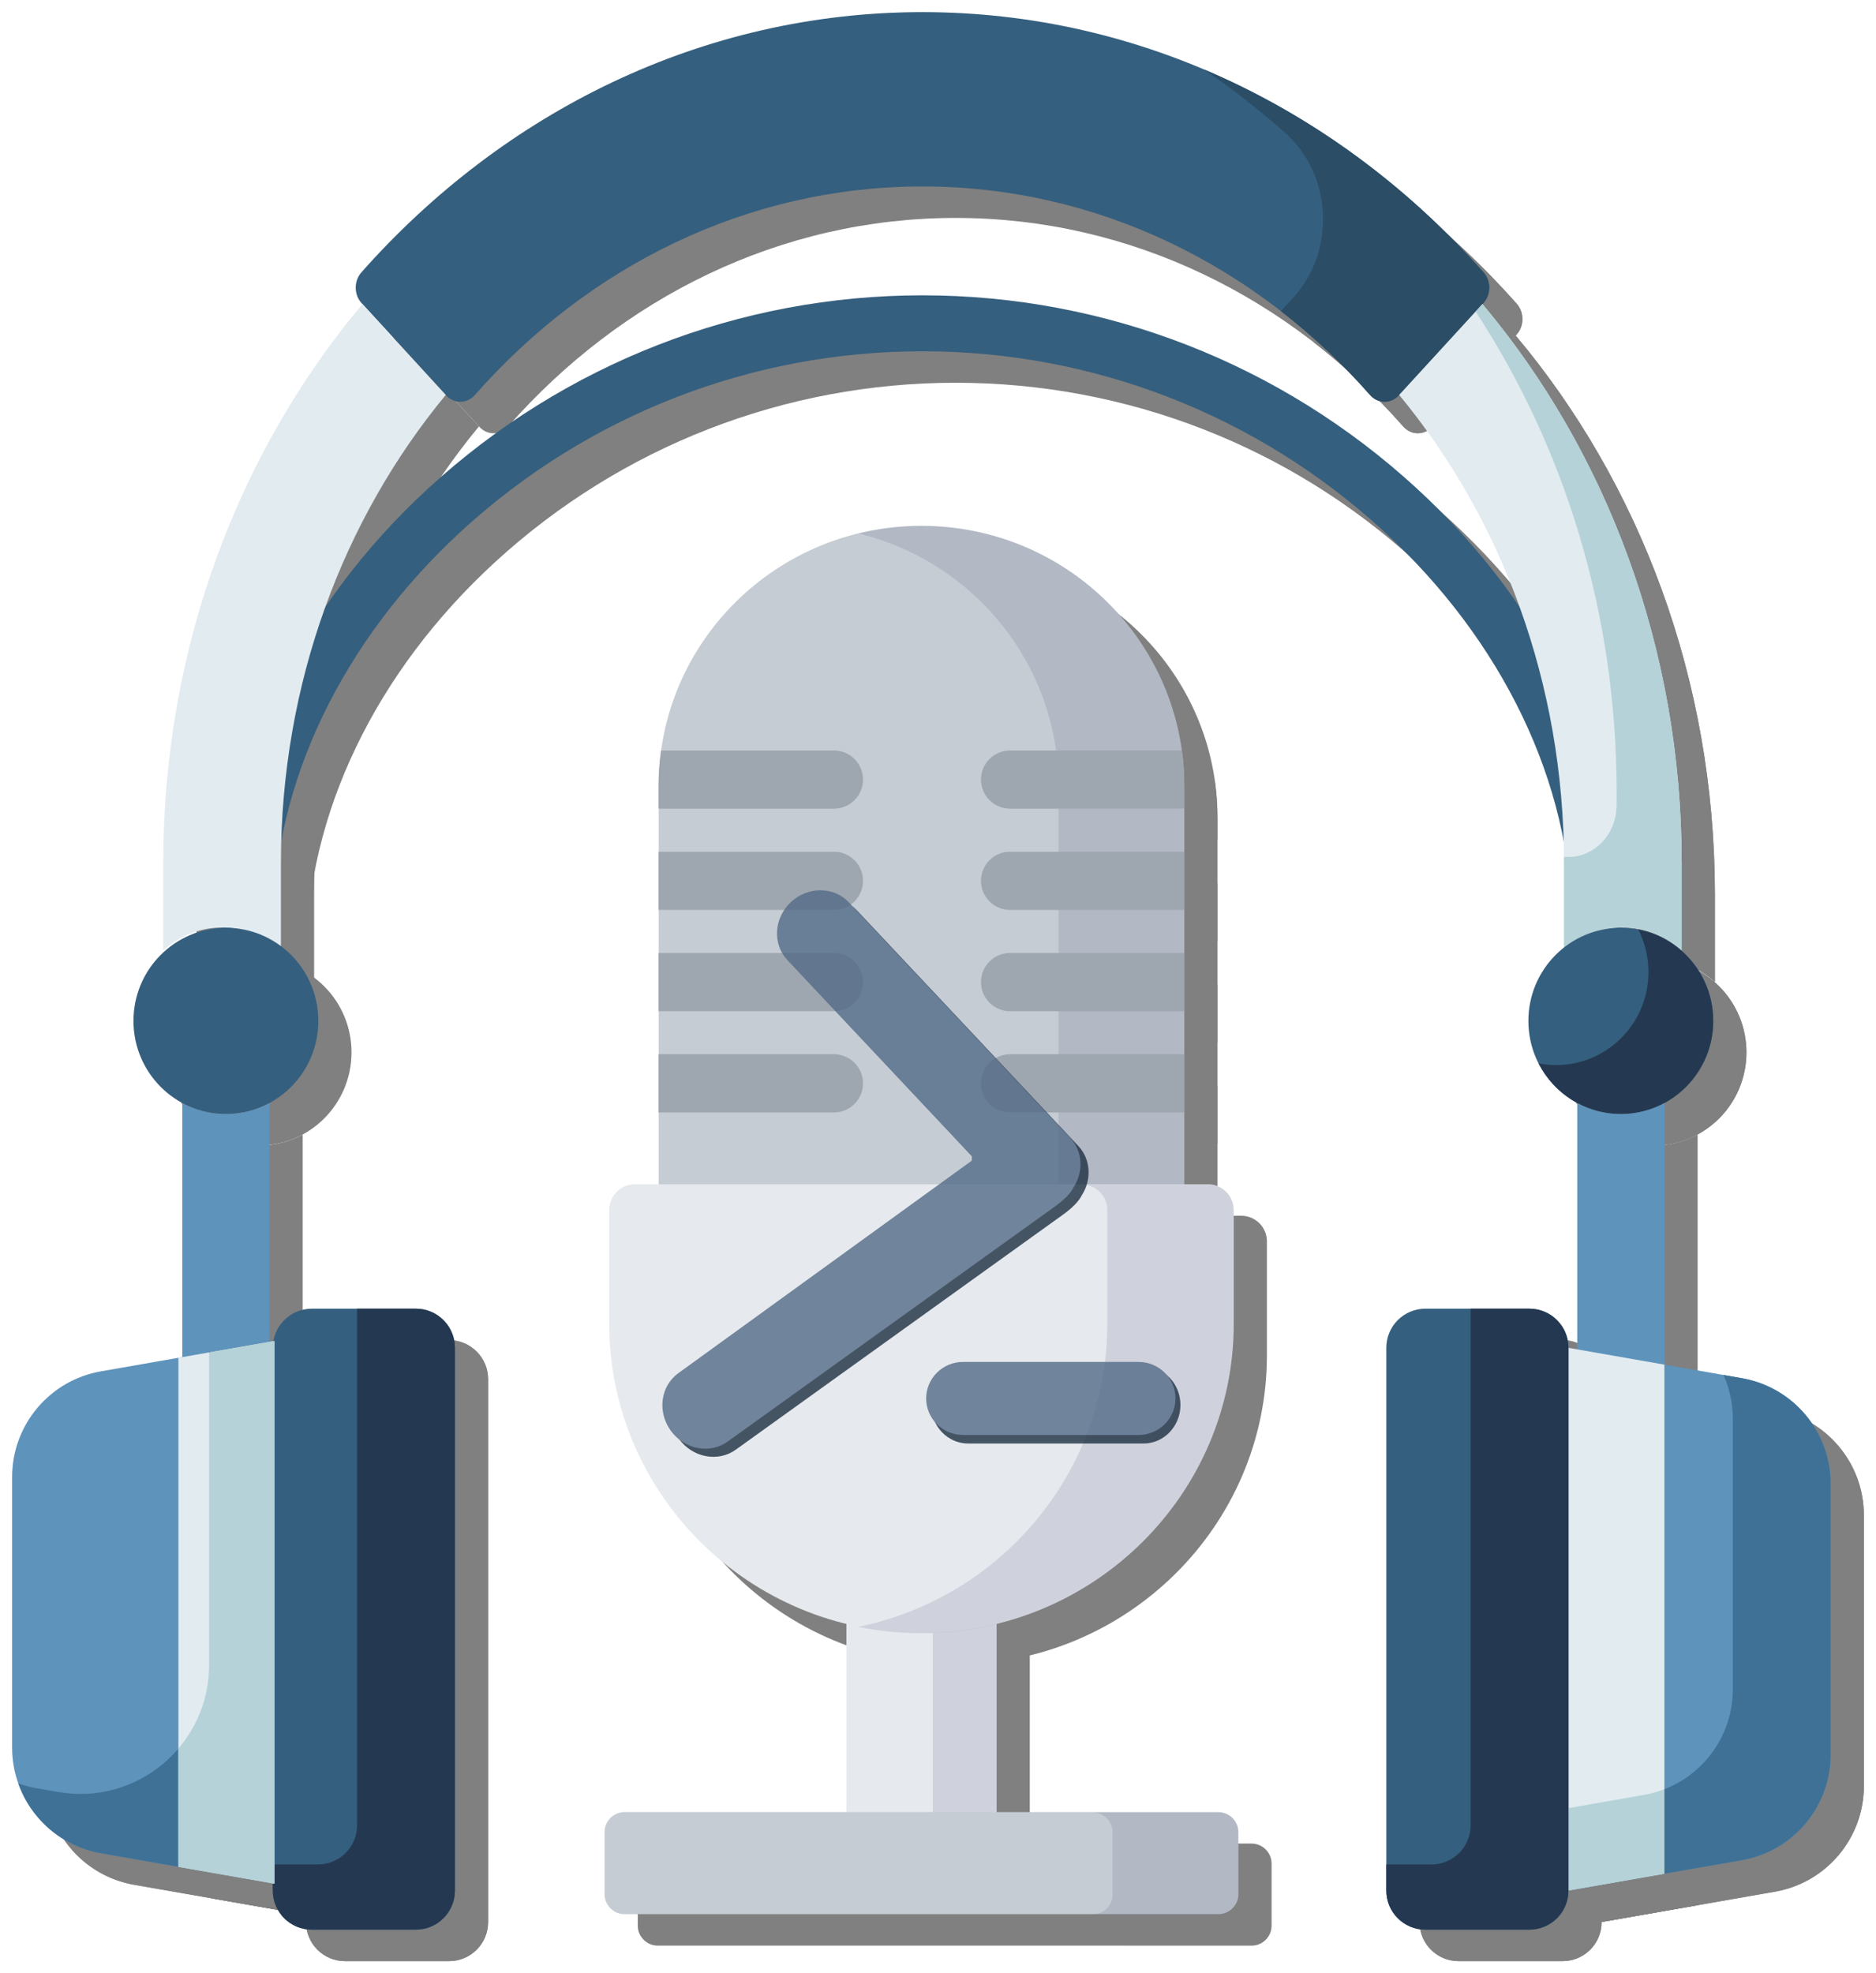<?xml version="1.0" encoding="UTF-8" standalone="no"?>
<svg
   xmlns:dc="http://purl.org/dc/elements/1.1/"
   xmlns:cc="http://creativecommons.org/ns#"
   xmlns:rdf="http://www.w3.org/1999/02/22-rdf-syntax-ns#"
   xmlns:svg="http://www.w3.org/2000/svg"
   xmlns="http://www.w3.org/2000/svg"
   xmlns:sodipodi="http://sodipodi.sourceforge.net/DTD/sodipodi-0.dtd"
   xmlns:inkscape="http://www.inkscape.org/namespaces/inkscape"
   height="1627.325pt"
   viewBox="-11 0 1547.268 1627.324"
   width="1547.269pt"
   version="1.1"
   id="svg54"
   sodipodi:docname="psp-final-logo-shadow.svg"
   inkscape:export-filename="C:\Dropbox\svg\powerscripting-podcast\psp-final-logo-shadow.png"
   inkscape:export-xdpi="96"
   inkscape:export-ydpi="96"
   inkscape:version="0.92.4 (5da689c313, 2019-01-14)">
  <defs
     id="defs58">
    <linearGradient
       id="SVGID_1_"
       gradientUnits="userSpaceOnUse"
       x1="95.267"
       y1="91.926"
       x2="26.7"
       y2="30.68"
       gradientTransform="matrix(0.5,0,0,0.5,-2.001,-9.5)">
      <stop
         offset="0"
         style="stop-color:#A9C8FF"
         id="stop3750" />
      <stop
         offset="1"
         style="stop-color:#C7E6FF"
         id="stop3752" />
    </linearGradient>
    <linearGradient
       y2="90.278"
       x2="93.585"
       y1="30.778"
       x1="26.585"
       gradientUnits="userSpaceOnUse"
       id="SVGID_2_">
      <stop
         id="stop3757"
         style="stop-color:#2D4664"
         offset="0" />
      <stop
         id="stop3759"
         style="stop-color:#29405B"
         offset="0.169" />
      <stop
         id="stop3761"
         style="stop-color:#1E2F43"
         offset="0.445" />
      <stop
         id="stop3763"
         style="stop-color:#0C131B"
         offset="0.79" />
      <stop
         id="stop3765"
         style="stop-color:#000000"
         offset="1" />
    </linearGradient>
  </defs>
  <sodipodi:namedview
     pagecolor="#ffffff"
     bordercolor="#666666"
     borderopacity="1"
     objecttolerance="10"
     gridtolerance="10"
     guidetolerance="10"
     inkscape:pageopacity="0"
     inkscape:pageshadow="2"
     inkscape:window-width="2162"
     inkscape:window-height="1334"
     id="namedview56"
     showgrid="false"
     fit-margin-top="10"
     fit-margin-left="10"
     fit-margin-right="10"
     fit-margin-bottom="10"
     inkscape:zoom="0.34570313"
     inkscape:cx="332.41938"
     inkscape:cy="1133.886"
     inkscape:window-x="222"
     inkscape:window-y="84"
     inkscape:window-maximized="0"
     inkscape:current-layer="svg54" />
  <g
     transform="translate(27.374,25.955)"
     id="g1198-2"
     style="fill:#808080">
    <g
       transform="matrix(-2.729,0,0,2.729,1696.326,38.495)"
       id="g1170-0"
       style="fill:#808080">
      <path
         style="fill:#808080;stroke-width:1.173"
         d="M 426.56,345.448 V 223.462 c 0,-43.447 -35.563,-78.667 -79.43,-78.667 -43.867,0 -79.43,35.221 -79.43,78.667 v 121.988 h 158.859 z"
         id="path2-8-1"
         inkscape:connector-curvature="0" />
      <g
         style="opacity:0.1;fill:#808080"
         id="g6-6"
         transform="matrix(1.173,0,0,1.173,88.034,-36.147)">
        <path
           style="fill:#808080"
           d="m 237.106,156.221 c -5.19,-1.262 -10.61,-1.945 -16.193,-1.945 -37.402,0 -67.724,30.03 -67.724,67.074 v 104.01 h 32.388 V 221.35 c 0,-31.515 21.95,-57.939 51.529,-65.129 z"
           id="path4-0-4"
           inkscape:connector-curvature="0" />
      </g>
      <rect
         x="324.433"
         y="458.148"
         style="fill:#808080;stroke-width:1.173"
         width="45.387"
         height="89.23"
         id="rect8-3" />
      <g
         style="opacity:0.1;fill:#808080"
         id="g12-3-9"
         transform="matrix(1.173,0,0,1.173,88.034,-36.147)">
        <rect
           x="201.56"
           y="421.45"
           style="fill:#808080"
           width="16.397"
           height="76.08"
           id="rect10-9" />
      </g>
      <path
         style="fill:#808080;stroke-width:1.173"
         d="m 436.863,533.499 c 3.323,0 6.041,2.717 6.041,6.04 v 18.769 c 0,3.321 -2.719,6.04 -6.041,6.04 H 257.397 c -3.323,0 -6.041,-2.719 -6.041,-6.04 v -18.769 c 0,-3.323 2.719,-6.04 6.041,-6.04 z"
         id="path14-4-8"
         inkscape:connector-curvature="0" />
      <g
         style="opacity:0.1;fill:#808080"
         id="g18-3-6"
         transform="matrix(1.173,0,0,1.173,88.034,-36.147)">
        <path
           style="fill:#808080"
           d="m 171.634,506.85 v -16.003 c 0,-2.833 2.318,-5.15 5.151,-5.15 h -32.381 c -2.833,0 -5.151,2.317 -5.151,5.15 v 16.003 c 0,2.832 2.318,5.15 5.151,5.15 h 32.381 c -2.833,0 -5.151,-2.318 -5.151,-5.15 z"
           id="path16-1-4"
           inkscape:connector-curvature="0" />
      </g>
      <g
         id="g36-2-9"
         transform="matrix(1.173,0,0,1.173,88.034,-36.147)"
         style="fill:#808080">
        <path
           style="fill:#808080"
           d="m 153.189,279.301 h 44.866 c 4.142,0 7.5,-3.357 7.5,-7.5 0,-4.143 -3.358,-7.5 -7.5,-7.5 h -44.866 z"
           id="path20-6-6"
           inkscape:connector-curvature="0" />
        <path
           style="fill:#808080"
           d="m 153.189,253.214 h 44.866 c 4.142,0 7.5,-3.357 7.5,-7.5 0,-4.143 -3.358,-7.5 -7.5,-7.5 h -44.866 z"
           id="path22-5-8"
           inkscape:connector-curvature="0" />
        <path
           style="fill:#808080"
           d="m 198.055,227.128 c 4.142,0 7.5,-3.357 7.5,-7.5 0,-4.143 -3.358,-7.5 -7.5,-7.5 h -44.213 c -0.419,3.017 -0.653,6.091 -0.653,9.222 v 5.778 z"
           id="path24-6-0"
           inkscape:connector-curvature="0" />
        <path
           style="fill:#808080"
           d="m 235.945,219.628 c 0,4.143 3.358,7.5 7.5,7.5 h 45.191 v -5.778 c 0,-3.131 -0.234,-6.205 -0.653,-9.222 h -44.538 c -4.142,0 -7.5,3.357 -7.5,7.5 z"
           id="path26-7-5"
           inkscape:connector-curvature="0" />
        <path
           style="fill:#808080"
           d="m 288.637,238.214 h -45.191 c -4.142,0 -7.5,3.357 -7.5,7.5 0,4.143 3.358,7.5 7.5,7.5 h 45.191 z"
           id="path28-1-6"
           inkscape:connector-curvature="0" />
        <path
           style="fill:#808080"
           d="m 288.637,264.301 h -45.191 c -4.142,0 -7.5,3.357 -7.5,7.5 0,4.143 3.358,7.5 7.5,7.5 h 45.191 z"
           id="path30-4-5"
           inkscape:connector-curvature="0" />
        <path
           style="fill:#808080"
           d="m 288.637,290.388 h -45.191 c -4.142,0 -7.5,3.357 -7.5,7.5 0,4.143 3.358,7.5 7.5,7.5 h 45.191 z"
           id="path32-6-9"
           inkscape:connector-curvature="0" />
        <path
           style="fill:#808080"
           d="m 153.189,305.388 h 44.866 c 4.142,0 7.5,-3.357 7.5,-7.5 0,-4.143 -3.358,-7.5 -7.5,-7.5 h -44.866 z"
           id="path34-1-5"
           inkscape:connector-curvature="0" />
      </g>
      <path
         style="fill:#808080;stroke-width:1.173"
         d="m 347.131,479.38 c -52.032,0 -94.365,-41.926 -94.365,-93.459 v -34.435 c 0,-4.26 3.487,-7.711 7.788,-7.711 h 173.153 c 4.301,0 7.789,3.452 7.789,7.711 v 34.435 c 0,51.534 -42.333,93.459 -94.365,93.459 z"
         id="path38-8-1"
         inkscape:connector-curvature="0" />
      <g
         style="opacity:0.1;fill:#808080"
         id="g44-4"
         transform="matrix(1.173,0,0,1.173,88.034,-36.147)">
        <path
           style="fill:#808080"
           d="m 173.008,359.867 v -29.36 c 0,-3.632 2.973,-6.575 6.64,-6.575 h -32.552 c -3.667,0 -6.64,2.943 -6.64,6.575 v 29.36 c 0,43.939 36.094,79.686 80.458,79.686 5.574,0 11.018,-0.566 16.276,-1.642 -36.589,-7.473 -64.182,-39.626 -64.182,-78.044 z"
           id="path42-3-2"
           inkscape:connector-curvature="0" />
      </g>
    </g>
    <g
       transform="matrix(0.917,0,0,1,-657.105,-747.054)"
       id="g1032-5"
       style="fill:#808080">
      <path
         style="fill:#808080;stroke-width:2.925"
         inkscape:connector-curvature="0"
         d="m 2141.153,1532.054 c -12.739,0 -23.068,-10.329 -23.068,-23.068 0,-115.477 -61.8,-233.685 -169.531,-324.323 -113.386,-95.379 -260.523,-147.914 -414.275,-147.914 -153.764,0 -300.889,52.534 -414.275,147.914 -107.731,90.638 -169.531,208.846 -169.531,324.323 0,12.739 -10.329,23.068 -23.068,23.068 -12.739,0 -23.068,-10.329 -23.068,-23.068 0,-129.13 67.776,-260.214 185.961,-359.639 121.692,-102.372 279.363,-158.745 443.981,-158.745 164.606,0 322.289,56.373 443.981,158.745 118.185,99.424 185.96,230.508 185.96,359.639 0,12.739 -10.329,23.068 -23.068,23.068 z m 0,0"
         id="path2-0" />
      <path
         style="fill:#808080;stroke-width:2.925"
         inkscape:connector-curvature="0"
         d="m 1534.279,757.054 c -197.912,0 -376.925,82.366 -504.639,214.593 -6.867,7.118 -6.821,18.418 0.183,25.41 l 76.071,76.071 c 7.164,7.175 18.795,7.004 25.822,-0.32 101.629,-105.925 244.516,-171.987 402.564,-171.987 158.048,0 300.935,66.05 402.564,171.987 7.027,7.324 18.658,7.495 25.821,0.32 l 76.071,-76.071 c 6.992,-6.992 7.05,-18.292 0.183,-25.41 -127.714,-132.227 -306.728,-214.593 -504.639,-214.593 z m 0,0"
         id="path32-2" />
      <path
         style="fill:#808080;stroke-width:2.925"
         inkscape:connector-curvature="0"
         d="m 2038.987,971.715 c -70.152,-72.654 -155.82,-130.216 -251.577,-167.383 25.673,16.007 50.249,33.625 73.58,52.706 41.886,34.265 45.085,97.196 6.809,135.46 l -11.151,11.151 c 28.861,20.509 55.711,43.645 80.161,69.124 7.038,7.335 18.68,7.541 25.856,0.354 l 76.071,-76.071 c 6.97,-6.97 7.095,-18.246 0.251,-25.342 z m 0,0"
         id="path34-2" />
      <path
         style="fill:#808080;stroke-width:2.925"
         inkscape:connector-curvature="0"
         d="m 851.403,1458.885 v 72.003 c 14.407,-11.814 32.837,-18.921 52.923,-18.921 20.097,0 38.527,7.107 52.923,18.921 v -72.003 c 0,-148.497 56.11,-283.877 148.268,-386.134 l -74.928,-74.928 C 919.316,1119.309 851.403,1281.162 851.403,1458.885 Z m 0,0"
         id="path42-0" />
      <path
         style="fill:#808080;stroke-width:2.925"
         inkscape:connector-curvature="0"
         d="m 2111.299,1530.899 c 14.407,-11.825 32.837,-18.932 52.934,-18.932 20.086,0 38.515,7.107 52.911,18.921 v -72.003 c 0,-177.723 -67.913,-339.576 -179.174,-461.062 l -74.928,74.939 c 92.146,102.258 148.257,237.626 148.257,386.123 z m 0,0"
         id="path44-5" />
      <path
         style="fill:#808080;stroke-width:2.925"
         inkscape:connector-curvature="0"
         d="m 2037.97,997.823 -6.17,6.17 c 79.83,111.764 126.845,248.572 126.845,396.394 v 10.409 c 0,25.285 -21.64,44.719 -46.879,42.914 -0.172,-0.014 -0.354,-0.023 -0.537,-0.046 0.023,1.748 0.069,3.473 0.069,5.221 v 72.015 c 14.407,-11.825 32.837,-18.932 52.923,-18.932 20.097,0 38.515,7.095 52.923,18.921 v -72.003 c 0,-177.723 -67.913,-339.576 -179.174,-461.062 z m 0,0"
         id="path46-3" />
    </g>
    <path
       id="path36-6"
       d="m 251.542,841.932 c 0,42.396 -34.127,76.775 -76.225,76.775 -42.109,0 -76.236,-34.379 -76.236,-76.775 0,-42.406 34.127,-76.774 76.236,-76.774 42.098,0 76.225,34.368 76.225,76.774 z m 0,0"
       inkscape:connector-curvature="0"
       style="fill:#808080;stroke-width:2.68" />
    <path
       id="path38-1"
       d="m 1402.028,841.932 c 0,42.396 -34.127,76.775 -76.225,76.775 -42.109,0 -76.236,-34.379 -76.236,-76.775 0,-42.406 34.127,-76.774 76.236,-76.774 42.098,0 76.225,34.368 76.225,76.774 z m 0,0"
       inkscape:connector-curvature="0"
       style="fill:#808080;stroke-width:2.68" />
    <path
       id="path40-2"
       d="m 1340.201,766.545 c 5.363,10.507 8.409,22.411 8.409,35.041 0,42.395 -34.127,76.774 -76.236,76.774 -4.925,0 -9.734,-0.494 -14.398,-1.397 12.645,24.786 38.259,41.744 67.816,41.744 42.109,0 76.236,-34.379 76.236,-76.775 0,-37.436 -26.615,-68.6 -61.828,-75.387 z m 0,0"
       inkscape:connector-curvature="0"
       style="fill:#808080;fill-opacity:1;stroke-width:2.68" />
    <g
       transform="matrix(2.671,0,0,2.69,97.15,70.931)"
       id="g52-3"
       style="fill:#808080">
      <path
         id="path48-7"
         d="m 29.266,315.184 c -4.871,0 -9.453,-1.223 -13.465,-3.375 v 81.332 h 26.926 v -81.332 c -4.012,2.152 -8.594,3.375 -13.461,3.375 z m 0,0"
         inkscape:connector-curvature="0"
         style="fill:#808080" />
      <path
         id="path50-0"
         d="m 460.008,315.184 c 4.871,0 9.453,-1.223 13.461,-3.375 v 81.332 h -26.922 v -81.332 c 4.012,2.152 8.594,3.375 13.461,3.375 z m 0,0"
         inkscape:connector-curvature="0"
         style="fill:#808080" />
    </g>
    <path
       id="path4-1"
       d="m 1282.615,1559.077 143.023,-25.021 c 42.361,-7.409 73.256,-44.178 73.256,-87.18 v -223.12 c 0,-43.002 -30.895,-79.771 -73.256,-87.18 l -143.023,-25.021 z m 0,0"
       inkscape:connector-curvature="0"
       style="fill:#808080;stroke-width:2.69" />
    <path
       id="path6-4"
       d="m 1425.638,1136.575 -15.122,-2.648 c 4.939,11.055 7.671,23.266 7.671,36.024 v 223.12 c 0,43.002 -30.895,79.782 -73.256,87.191 l -62.316,10.898 v 67.918 l 143.023,-25.011 c 42.361,-7.409 73.256,-44.189 73.256,-87.191 v -223.12 c 0,-43.002 -30.895,-79.771 -73.256,-87.18 z m 0,0"
       inkscape:connector-curvature="0"
       style="fill:#808080;stroke-width:2.69" />
    <path
       id="path16-19"
       d="m 1282.605,1111.554 79.141,13.84 v 419.843 l -79.141,13.84 z m 0,0"
       inkscape:connector-curvature="0"
       style="fill:#808080;stroke-width:2.69" />
    <path
       id="path18-2"
       d="m 1361.746,1545.237 v -69.683 c -5.359,2.081 -10.971,3.678 -16.814,4.697 l -62.316,10.908 v 67.918 z m 0,0"
       inkscape:connector-curvature="0"
       style="fill:#808080;stroke-width:2.69" />
    <path
       id="path24-9"
       d="m 1164.603,1591.37 h 85.793 c 17.791,0 32.22,-14.428 32.22,-32.22 v -447.67 c 0,-17.791 -14.428,-32.219 -32.22,-32.219 h -85.793 c -17.791,0 -32.209,14.428 -32.209,32.219 v 447.67 c 0,17.791 14.418,32.22 32.209,32.22 z m 0,0"
       inkscape:connector-curvature="0"
       style="fill:#808080;stroke-width:2.69" />
    <path
       id="path28-6"
       d="m 1250.396,1079.261 h -48.487 v 426.085 c 0,17.802 -14.428,32.22 -32.22,32.22 h -37.295 v 21.585 c 0,17.802 14.418,32.22 32.209,32.22 h 85.793 c 17.791,0 32.22,-14.428 32.22,-32.22 v -447.67 c 0,-17.791 -14.428,-32.219 -32.22,-32.219 z m 0,0"
       inkscape:connector-curvature="0"
       style="fill:#808080;fill-opacity:1;stroke-width:2.69" />
    <path
       id="path24-3-3"
       d="m 246.192,1591.37 h 85.793 c 17.791,0 32.22,-14.428 32.22,-32.22 v -447.67 c 0,-17.791 -14.428,-32.219 -32.22,-32.219 h -85.793 c -17.791,0 -32.209,14.428 -32.209,32.219 v 447.67 c 0,17.791 14.418,32.22 32.209,32.22 z m 0,0"
       inkscape:connector-curvature="0"
       style="fill:#808080;stroke-width:2.69" />
    <path
       id="path28-5-7"
       d="m 331.985,1079.261 h -48.487 v 426.085 c 0,17.802 -14.428,32.22 -32.22,32.22 h -37.295 v 21.585 c 0,17.802 14.418,32.22 32.209,32.22 h 85.793 c 17.791,0 32.22,-14.428 32.22,-32.22 v -447.67 c 0,-17.791 -14.428,-32.219 -32.22,-32.219 z m 0,0"
       inkscape:connector-curvature="0"
       style="fill:#808080;fill-opacity:1;stroke-width:2.69" />
    <g
       transform="matrix(3.042,0,0,3.042,1182.439,893.882)"
       style="opacity:0.8;fill:#808080"
       id="g1009-2">
      <path
         d="m -129.844,76.6 h 47.564 c 5.53,0 10.013,4.676 10.013,10.445 0,5.768 -4.483,10.447 -10.013,10.447 h -47.564 c -5.53,0 -10.013,-4.676 -10.013,-10.447 0,-5.768 4.483,-10.445 10.013,-10.445 z"
         id="path3774-9-2"
         inkscape:connector-curvature="0"
         style="clip-rule:evenodd;fill:#808080;fill-opacity:1;fill-rule:evenodd;stroke-width:2.201" />
      <path
         d="m -98.993,30.159 c -0.819,1.648 -2.518,3.466 -5.522,5.577 l -88.277,63.4 c -4.82,3.501 -11.739,2.203 -15.451,-2.903 -3.713,-5.106 -2.817,-12.082 2.003,-15.585 l 79.606,-57.645 v -1.184 l -50.018,-53.209 c -4.08,-4.34 -3.655,-11.358 0.949,-15.678 4.604,-4.318 11.642,-4.3 15.722,0.04 l 60.015,63.847 c 3.407,3.625 3.66,9.113 0.973,13.341 z"
         id="path3776-1-6"
         inkscape:connector-curvature="0"
         style="clip-rule:evenodd;fill:#808080;fill-opacity:1;fill-rule:evenodd;stroke-width:2.201" />
      <path
         d="m -101.193,27.958 c -0.819,1.648 -2.518,3.466 -5.522,5.577 l -88.277,63.4 c -4.82,3.501 -11.739,2.203 -15.451,-2.903 -3.713,-5.106 -2.817,-12.082 2.003,-15.585 l 79.606,-57.645 v -1.184 l -50.018,-53.209 c -4.08,-4.34 -3.655,-11.358 0.949,-15.678 4.604,-4.318 11.642,-4.3 15.722,0.04 l 60.015,63.847 c 3.407,3.625 3.66,9.113 0.973,13.341 z"
         id="path3778-7-1"
         inkscape:connector-curvature="0"
         style="clip-rule:evenodd;fill:#808080;fill-opacity:1;fill-rule:evenodd;stroke-width:2.201" />
      <path
         d="m -131.198,75.372 h 47.564 c 5.53,0 10.013,4.434 10.013,9.903 0,5.469 -4.483,9.903 -10.013,9.903 h -47.564 c -5.53,0 -10.013,-4.434 -10.013,-9.903 0,-5.469 4.483,-9.903 10.013,-9.903 z"
         id="path3780-7-3"
         inkscape:connector-curvature="0"
         style="clip-rule:evenodd;fill:#808080;fill-opacity:1;fill-rule:evenodd;stroke-width:2.201" />
    </g>
    <path
       id="path8-1"
       d="M 215.275,1553.415 72.255,1528.394 C 29.895,1520.986 -1,1484.217 -1,1441.216 V 1218.1 c 0,-43.001 30.895,-79.77 73.255,-87.178 l 143.02,-25.021 z m 0,0"
       inkscape:connector-curvature="0"
       style="fill:#808080;stroke-width:2.69" />
    <path
       id="path10-4"
       d="m 161.472,1115.306 v 257.899 c 0,65.983 -59.52,115.993 -124.515,104.622 l -18.505,-3.237 c -4.96,-0.862 -9.741,-2.144 -14.354,-3.783 10.435,29.382 35.981,51.965 68.158,57.586 l 143.02,25.021 v -447.514 z m 0,0"
       inkscape:connector-curvature="0"
       style="fill:#808080;stroke-width:2.69" />
    <path
       id="path12-6"
       d="m 215.275,1105.901 -79.129,13.84 v 419.835 l 79.129,13.84 z m 0,0"
       inkscape:connector-curvature="0"
       style="fill:#808080;stroke-width:2.69" />
    <path
       id="path14-8"
       d="m 136.146,1539.575 79.139,13.84 v -447.514 l -53.803,9.405 v 257.899 c 0,26.502 -9.626,50.43 -25.336,68.831 z m 0,0"
       inkscape:connector-curvature="0"
       style="fill:#808080;stroke-width:2.69" />
  </g>
  <g
     id="g1198">
    <g
       transform="matrix(-2.729,0,0,2.729,1696.326,38.495)"
       id="g1170">
      <path
         style="fill:#c5ccd3;stroke-width:1.173"
         d="M 426.56,345.448 V 223.462 c 0,-43.447 -35.563,-78.667 -79.43,-78.667 -43.867,0 -79.43,35.221 -79.43,78.667 v 121.988 h 158.859 z"
         id="path2-8"
         inkscape:connector-curvature="0" />
      <g
         style="opacity:0.1"
         id="g6"
         transform="matrix(1.173,0,0,1.173,88.034,-36.147)">
        <path
           style="fill:#00003f"
           d="m 237.106,156.221 c -5.19,-1.262 -10.61,-1.945 -16.193,-1.945 -37.402,0 -67.724,30.03 -67.724,67.074 v 104.01 h 32.388 V 221.35 c 0,-31.515 21.95,-57.939 51.529,-65.129 z"
           id="path4-0"
           inkscape:connector-curvature="0" />
      </g>
      <rect
         x="324.433"
         y="458.148"
         style="fill:#e6e9ed;stroke-width:1.173"
         width="45.387"
         height="89.23"
         id="rect8" />
      <g
         style="opacity:0.1"
         id="g12-3"
         transform="matrix(1.173,0,0,1.173,88.034,-36.147)">
        <rect
           x="201.56"
           y="421.45"
           style="fill:#00003f"
           width="16.397"
           height="76.08"
           id="rect10" />
      </g>
      <path
         style="fill:#c5ccd3;stroke-width:1.173"
         d="m 436.863,533.499 c 3.323,0 6.041,2.717 6.041,6.04 v 18.769 c 0,3.321 -2.719,6.04 -6.041,6.04 H 257.397 c -3.323,0 -6.041,-2.719 -6.041,-6.04 v -18.769 c 0,-3.323 2.719,-6.04 6.041,-6.04 z"
         id="path14-4"
         inkscape:connector-curvature="0" />
      <g
         style="opacity:0.1"
         id="g18-3"
         transform="matrix(1.173,0,0,1.173,88.034,-36.147)">
        <path
           style="fill:#00003f"
           d="m 171.634,506.85 v -16.003 c 0,-2.833 2.318,-5.15 5.151,-5.15 h -32.381 c -2.833,0 -5.151,2.317 -5.151,5.15 v 16.003 c 0,2.832 2.318,5.15 5.151,5.15 h 32.381 c -2.833,0 -5.151,-2.318 -5.151,-5.15 z"
           id="path16-1"
           inkscape:connector-curvature="0" />
      </g>
      <g
         id="g36-2"
         transform="matrix(1.173,0,0,1.173,88.034,-36.147)">
        <path
           style="fill:#9ea7af"
           d="m 153.189,279.301 h 44.866 c 4.142,0 7.5,-3.357 7.5,-7.5 0,-4.143 -3.358,-7.5 -7.5,-7.5 h -44.866 z"
           id="path20-6"
           inkscape:connector-curvature="0" />
        <path
           style="fill:#9ea7af"
           d="m 153.189,253.214 h 44.866 c 4.142,0 7.5,-3.357 7.5,-7.5 0,-4.143 -3.358,-7.5 -7.5,-7.5 h -44.866 z"
           id="path22-5"
           inkscape:connector-curvature="0" />
        <path
           style="fill:#9ea7af"
           d="m 198.055,227.128 c 4.142,0 7.5,-3.357 7.5,-7.5 0,-4.143 -3.358,-7.5 -7.5,-7.5 h -44.213 c -0.419,3.017 -0.653,6.091 -0.653,9.222 v 5.778 z"
           id="path24-6"
           inkscape:connector-curvature="0" />
        <path
           style="fill:#9ea7af"
           d="m 235.945,219.628 c 0,4.143 3.358,7.5 7.5,7.5 h 45.191 v -5.778 c 0,-3.131 -0.234,-6.205 -0.653,-9.222 h -44.538 c -4.142,0 -7.5,3.357 -7.5,7.5 z"
           id="path26-7"
           inkscape:connector-curvature="0" />
        <path
           style="fill:#9ea7af"
           d="m 288.637,238.214 h -45.191 c -4.142,0 -7.5,3.357 -7.5,7.5 0,4.143 3.358,7.5 7.5,7.5 h 45.191 z"
           id="path28-1"
           inkscape:connector-curvature="0" />
        <path
           style="fill:#9ea7af"
           d="m 288.637,264.301 h -45.191 c -4.142,0 -7.5,3.357 -7.5,7.5 0,4.143 3.358,7.5 7.5,7.5 h 45.191 z"
           id="path30-4"
           inkscape:connector-curvature="0" />
        <path
           style="fill:#9ea7af"
           d="m 288.637,290.388 h -45.191 c -4.142,0 -7.5,3.357 -7.5,7.5 0,4.143 3.358,7.5 7.5,7.5 h 45.191 z"
           id="path32-6"
           inkscape:connector-curvature="0" />
        <path
           style="fill:#9ea7af"
           d="m 153.189,305.388 h 44.866 c 4.142,0 7.5,-3.357 7.5,-7.5 0,-4.143 -3.358,-7.5 -7.5,-7.5 h -44.866 z"
           id="path34-1"
           inkscape:connector-curvature="0" />
      </g>
      <path
         style="fill:#e6e9ed;stroke-width:1.173"
         d="m 347.131,479.38 c -52.032,0 -94.365,-41.926 -94.365,-93.459 v -34.435 c 0,-4.26 3.487,-7.711 7.788,-7.711 h 173.153 c 4.301,0 7.789,3.452 7.789,7.711 v 34.435 c 0,51.534 -42.333,93.459 -94.365,93.459 z"
         id="path38-8"
         inkscape:connector-curvature="0" />
      <g
         style="opacity:0.1"
         id="g44"
         transform="matrix(1.173,0,0,1.173,88.034,-36.147)">
        <path
           style="fill:#00003f"
           d="m 173.008,359.867 v -29.36 c 0,-3.632 2.973,-6.575 6.64,-6.575 h -32.552 c -3.667,0 -6.64,2.943 -6.64,6.575 v 29.36 c 0,43.939 36.094,79.686 80.458,79.686 5.574,0 11.018,-0.566 16.276,-1.642 -36.589,-7.473 -64.182,-39.626 -64.182,-78.044 z"
           id="path42-3"
           inkscape:connector-curvature="0" />
      </g>
    </g>
    <g
       transform="matrix(0.917,0,0,1,-657.105,-747.054)"
       id="g1032">
      <path
         style="fill:#355f7e;stroke-width:2.925"
         inkscape:connector-curvature="0"
         d="m 2141.153,1532.054 c -12.739,0 -23.068,-10.329 -23.068,-23.068 0,-115.477 -61.8,-233.685 -169.531,-324.323 -113.386,-95.379 -260.523,-147.914 -414.275,-147.914 -153.764,0 -300.889,52.534 -414.275,147.914 -107.731,90.638 -169.531,208.846 -169.531,324.323 0,12.739 -10.329,23.068 -23.068,23.068 -12.739,0 -23.068,-10.329 -23.068,-23.068 0,-129.13 67.776,-260.214 185.961,-359.639 121.692,-102.372 279.363,-158.745 443.981,-158.745 164.606,0 322.289,56.373 443.981,158.745 118.185,99.424 185.96,230.508 185.96,359.639 0,12.739 -10.329,23.068 -23.068,23.068 z m 0,0"
         id="path2" />
      <path
         style="fill:#355f7e;stroke-width:2.925"
         inkscape:connector-curvature="0"
         d="m 1534.279,757.054 c -197.912,0 -376.925,82.366 -504.639,214.593 -6.867,7.118 -6.821,18.418 0.183,25.41 l 76.071,76.071 c 7.164,7.175 18.795,7.004 25.822,-0.32 101.629,-105.925 244.516,-171.987 402.564,-171.987 158.048,0 300.935,66.05 402.564,171.987 7.027,7.324 18.658,7.495 25.821,0.32 l 76.071,-76.071 c 6.992,-6.992 7.05,-18.292 0.183,-25.41 -127.714,-132.227 -306.728,-214.593 -504.639,-214.593 z m 0,0"
         id="path32" />
      <path
         style="fill:#2b4d66;stroke-width:2.925"
         inkscape:connector-curvature="0"
         d="m 2038.987,971.715 c -70.152,-72.654 -155.82,-130.216 -251.577,-167.383 25.673,16.007 50.249,33.625 73.58,52.706 41.886,34.265 45.085,97.196 6.809,135.46 l -11.151,11.151 c 28.861,20.509 55.711,43.645 80.161,69.124 7.038,7.335 18.68,7.541 25.856,0.354 l 76.071,-76.071 c 6.97,-6.97 7.095,-18.246 0.251,-25.342 z m 0,0"
         id="path34" />
      <path
         style="fill:#e1ebf0;stroke-width:2.925"
         inkscape:connector-curvature="0"
         d="m 851.403,1458.885 v 72.003 c 14.407,-11.814 32.837,-18.921 52.923,-18.921 20.097,0 38.527,7.107 52.923,18.921 v -72.003 c 0,-148.497 56.11,-283.877 148.268,-386.134 l -74.928,-74.928 C 919.316,1119.309 851.403,1281.162 851.403,1458.885 Z m 0,0"
         id="path42" />
      <path
         style="fill:#e1ebf0;stroke-width:2.925"
         inkscape:connector-curvature="0"
         d="m 2111.299,1530.899 c 14.407,-11.825 32.837,-18.932 52.934,-18.932 20.086,0 38.515,7.107 52.911,18.921 v -72.003 c 0,-177.723 -67.913,-339.576 -179.174,-461.062 l -74.928,74.939 c 92.146,102.258 148.257,237.626 148.257,386.123 z m 0,0"
         id="path44" />
      <path
         style="fill:#b4d2d7;stroke-width:2.925"
         inkscape:connector-curvature="0"
         d="m 2037.97,997.823 -6.17,6.17 c 79.83,111.764 126.845,248.572 126.845,396.394 v 10.409 c 0,25.285 -21.64,44.719 -46.879,42.914 -0.172,-0.014 -0.354,-0.023 -0.537,-0.046 0.023,1.748 0.069,3.473 0.069,5.221 v 72.015 c 14.407,-11.825 32.837,-18.932 52.923,-18.932 20.097,0 38.515,7.095 52.923,18.921 v -72.003 c 0,-177.723 -67.913,-339.576 -179.174,-461.062 z m 0,0"
         id="path46" />
    </g>
    <path
       id="path36"
       d="m 251.542,841.932 c 0,42.396 -34.127,76.775 -76.225,76.775 -42.109,0 -76.236,-34.379 -76.236,-76.775 0,-42.406 34.127,-76.774 76.236,-76.774 42.098,0 76.225,34.368 76.225,76.774 z m 0,0"
       inkscape:connector-curvature="0"
       style="fill:#355f7e;stroke-width:2.68" />
    <path
       id="path38"
       d="m 1402.028,841.932 c 0,42.396 -34.127,76.775 -76.225,76.775 -42.109,0 -76.236,-34.379 -76.236,-76.775 0,-42.406 34.127,-76.774 76.236,-76.774 42.098,0 76.225,34.368 76.225,76.774 z m 0,0"
       inkscape:connector-curvature="0"
       style="fill:#355f7e;stroke-width:2.68" />
    <path
       id="path40"
       d="m 1340.201,766.545 c 5.363,10.507 8.409,22.411 8.409,35.041 0,42.395 -34.127,76.774 -76.236,76.774 -4.925,0 -9.734,-0.494 -14.398,-1.397 12.645,24.786 38.259,41.744 67.816,41.744 42.109,0 76.236,-34.379 76.236,-76.775 0,-37.436 -26.615,-68.6 -61.828,-75.387 z m 0,0"
       inkscape:connector-curvature="0"
       style="fill:#243951;fill-opacity:1;stroke-width:2.68" />
    <g
       transform="matrix(2.671,0,0,2.69,97.15,70.931)"
       id="g52"
       style="fill:#5e93bb">
      <path
         id="path48"
         d="m 29.266,315.184 c -4.871,0 -9.453,-1.223 -13.465,-3.375 v 81.332 h 26.926 v -81.332 c -4.012,2.152 -8.594,3.375 -13.461,3.375 z m 0,0"
         inkscape:connector-curvature="0" />
      <path
         id="path50"
         d="m 460.008,315.184 c 4.871,0 9.453,-1.223 13.461,-3.375 v 81.332 h -26.922 v -81.332 c 4.012,2.152 8.594,3.375 13.461,3.375 z m 0,0"
         inkscape:connector-curvature="0" />
    </g>
    <path
       id="path4"
       d="m 1282.615,1559.077 143.023,-25.021 c 42.361,-7.409 73.256,-44.178 73.256,-87.18 v -223.12 c 0,-43.002 -30.895,-79.771 -73.256,-87.18 l -143.023,-25.021 z m 0,0"
       inkscape:connector-curvature="0"
       style="fill:#5e93bb;stroke-width:2.69" />
    <path
       id="path6"
       d="m 1425.638,1136.575 -15.122,-2.648 c 4.939,11.055 7.671,23.266 7.671,36.024 v 223.12 c 0,43.002 -30.895,79.782 -73.256,87.191 l -62.316,10.898 v 67.918 l 143.023,-25.011 c 42.361,-7.409 73.256,-44.189 73.256,-87.191 v -223.12 c 0,-43.002 -30.895,-79.771 -73.256,-87.18 z m 0,0"
       inkscape:connector-curvature="0"
       style="fill:#3f7196;stroke-width:2.69" />
    <path
       id="path16"
       d="m 1282.605,1111.554 79.141,13.84 v 419.843 l -79.141,13.84 z m 0,0"
       inkscape:connector-curvature="0"
       style="fill:#e1ebf0;stroke-width:2.69" />
    <path
       id="path18"
       d="m 1361.746,1545.237 v -69.683 c -5.359,2.081 -10.971,3.678 -16.814,4.697 l -62.316,10.908 v 67.918 z m 0,0"
       inkscape:connector-curvature="0"
       style="fill:#b4d2d7;stroke-width:2.69" />
    <path
       id="path24"
       d="m 1164.603,1591.37 h 85.793 c 17.791,0 32.22,-14.428 32.22,-32.22 v -447.67 c 0,-17.791 -14.428,-32.219 -32.22,-32.219 h -85.793 c -17.791,0 -32.209,14.428 -32.209,32.219 v 447.67 c 0,17.791 14.418,32.22 32.209,32.22 z m 0,0"
       inkscape:connector-curvature="0"
       style="fill:#355f7e;stroke-width:2.69" />
    <path
       id="path28"
       d="m 1250.396,1079.261 h -48.487 v 426.085 c 0,17.802 -14.428,32.22 -32.22,32.22 h -37.295 v 21.585 c 0,17.802 14.418,32.22 32.209,32.22 h 85.793 c 17.791,0 32.22,-14.428 32.22,-32.22 v -447.67 c 0,-17.791 -14.428,-32.219 -32.22,-32.219 z m 0,0"
       inkscape:connector-curvature="0"
       style="fill:#243951;fill-opacity:1;stroke-width:2.69" />
    <path
       id="path24-3"
       d="m 246.192,1591.37 h 85.793 c 17.791,0 32.22,-14.428 32.22,-32.22 v -447.67 c 0,-17.791 -14.428,-32.219 -32.22,-32.219 h -85.793 c -17.791,0 -32.209,14.428 -32.209,32.219 v 447.67 c 0,17.791 14.418,32.22 32.209,32.22 z m 0,0"
       inkscape:connector-curvature="0"
       style="fill:#355f7e;stroke-width:2.69" />
    <path
       id="path28-5"
       d="m 331.985,1079.261 h -48.487 v 426.085 c 0,17.802 -14.428,32.22 -32.22,32.22 h -37.295 v 21.585 c 0,17.802 14.418,32.22 32.209,32.22 h 85.793 c 17.791,0 32.22,-14.428 32.22,-32.22 v -447.67 c 0,-17.791 -14.428,-32.219 -32.22,-32.219 z m 0,0"
       inkscape:connector-curvature="0"
       style="fill:#243951;fill-opacity:1;stroke-width:2.69" />
    <g
       transform="matrix(3.042,0,0,3.042,1182.439,893.882)"
       style="opacity:0.8"
       id="g1009">
      <path
         d="m -129.844,76.6 h 47.564 c 5.53,0 10.013,4.676 10.013,10.445 0,5.768 -4.483,10.447 -10.013,10.447 h -47.564 c -5.53,0 -10.013,-4.676 -10.013,-10.447 0,-5.768 4.483,-10.445 10.013,-10.445 z"
         id="path3774-9"
         inkscape:connector-curvature="0"
         style="clip-rule:evenodd;fill:#1d2e41;fill-opacity:1;fill-rule:evenodd;stroke-width:2.201" />
      <path
         d="m -98.993,30.159 c -0.819,1.648 -2.518,3.466 -5.522,5.577 l -88.277,63.4 c -4.82,3.501 -11.739,2.203 -15.451,-2.903 -3.713,-5.106 -2.817,-12.082 2.003,-15.585 l 79.606,-57.645 v -1.184 l -50.018,-53.209 c -4.08,-4.34 -3.655,-11.358 0.949,-15.678 4.604,-4.318 11.642,-4.3 15.722,0.04 l 60.015,63.847 c 3.407,3.625 3.66,9.113 0.973,13.341 z"
         id="path3776-1"
         inkscape:connector-curvature="0"
         style="clip-rule:evenodd;fill:#1d2e41;fill-opacity:1;fill-rule:evenodd;stroke-width:2.201" />
      <path
         d="m -101.193,27.958 c -0.819,1.648 -2.518,3.466 -5.522,5.577 l -88.277,63.4 c -4.82,3.501 -11.739,2.203 -15.451,-2.903 -3.713,-5.106 -2.817,-12.082 2.003,-15.585 l 79.606,-57.645 v -1.184 l -50.018,-53.209 c -4.08,-4.34 -3.655,-11.358 0.949,-15.678 4.604,-4.318 11.642,-4.3 15.722,0.04 l 60.015,63.847 c 3.407,3.625 3.66,9.113 0.973,13.341 z"
         id="path3778-7"
         inkscape:connector-curvature="0"
         style="clip-rule:evenodd;fill:#526a88;fill-opacity:1;fill-rule:evenodd;stroke-width:2.201" />
      <path
         d="m -131.198,75.372 h 47.564 c 5.53,0 10.013,4.434 10.013,9.903 0,5.469 -4.483,9.903 -10.013,9.903 h -47.564 c -5.53,0 -10.013,-4.434 -10.013,-9.903 0,-5.469 4.483,-9.903 10.013,-9.903 z"
         id="path3780-7"
         inkscape:connector-curvature="0"
         style="clip-rule:evenodd;fill:#526a88;fill-opacity:1;fill-rule:evenodd;stroke-width:2.201" />
    </g>
    <path
       id="path8"
       d="M 215.275,1553.415 72.255,1528.394 C 29.895,1520.986 -1,1484.217 -1,1441.216 V 1218.1 c 0,-43.001 30.895,-79.77 73.255,-87.178 l 143.02,-25.021 z m 0,0"
       inkscape:connector-curvature="0"
       style="fill:#5e93bb;stroke-width:2.69" />
    <path
       id="path10"
       d="m 161.472,1115.306 v 257.899 c 0,65.983 -59.52,115.993 -124.515,104.622 l -18.505,-3.237 c -4.96,-0.862 -9.741,-2.144 -14.354,-3.783 10.435,29.382 35.981,51.965 68.158,57.586 l 143.02,25.021 v -447.514 z m 0,0"
       inkscape:connector-curvature="0"
       style="fill:#3f7196;stroke-width:2.69" />
    <path
       id="path12"
       d="m 215.275,1105.901 -79.129,13.84 v 419.835 l 79.129,13.84 z m 0,0"
       inkscape:connector-curvature="0"
       style="fill:#e1ebf0;stroke-width:2.69" />
    <path
       id="path14"
       d="m 136.146,1539.575 79.139,13.84 v -447.514 l -53.803,9.405 v 257.899 c 0,26.502 -9.626,50.43 -25.336,68.831 z m 0,0"
       inkscape:connector-curvature="0"
       style="fill:#b4d2d7;stroke-width:2.69" />
  </g>
</svg>
